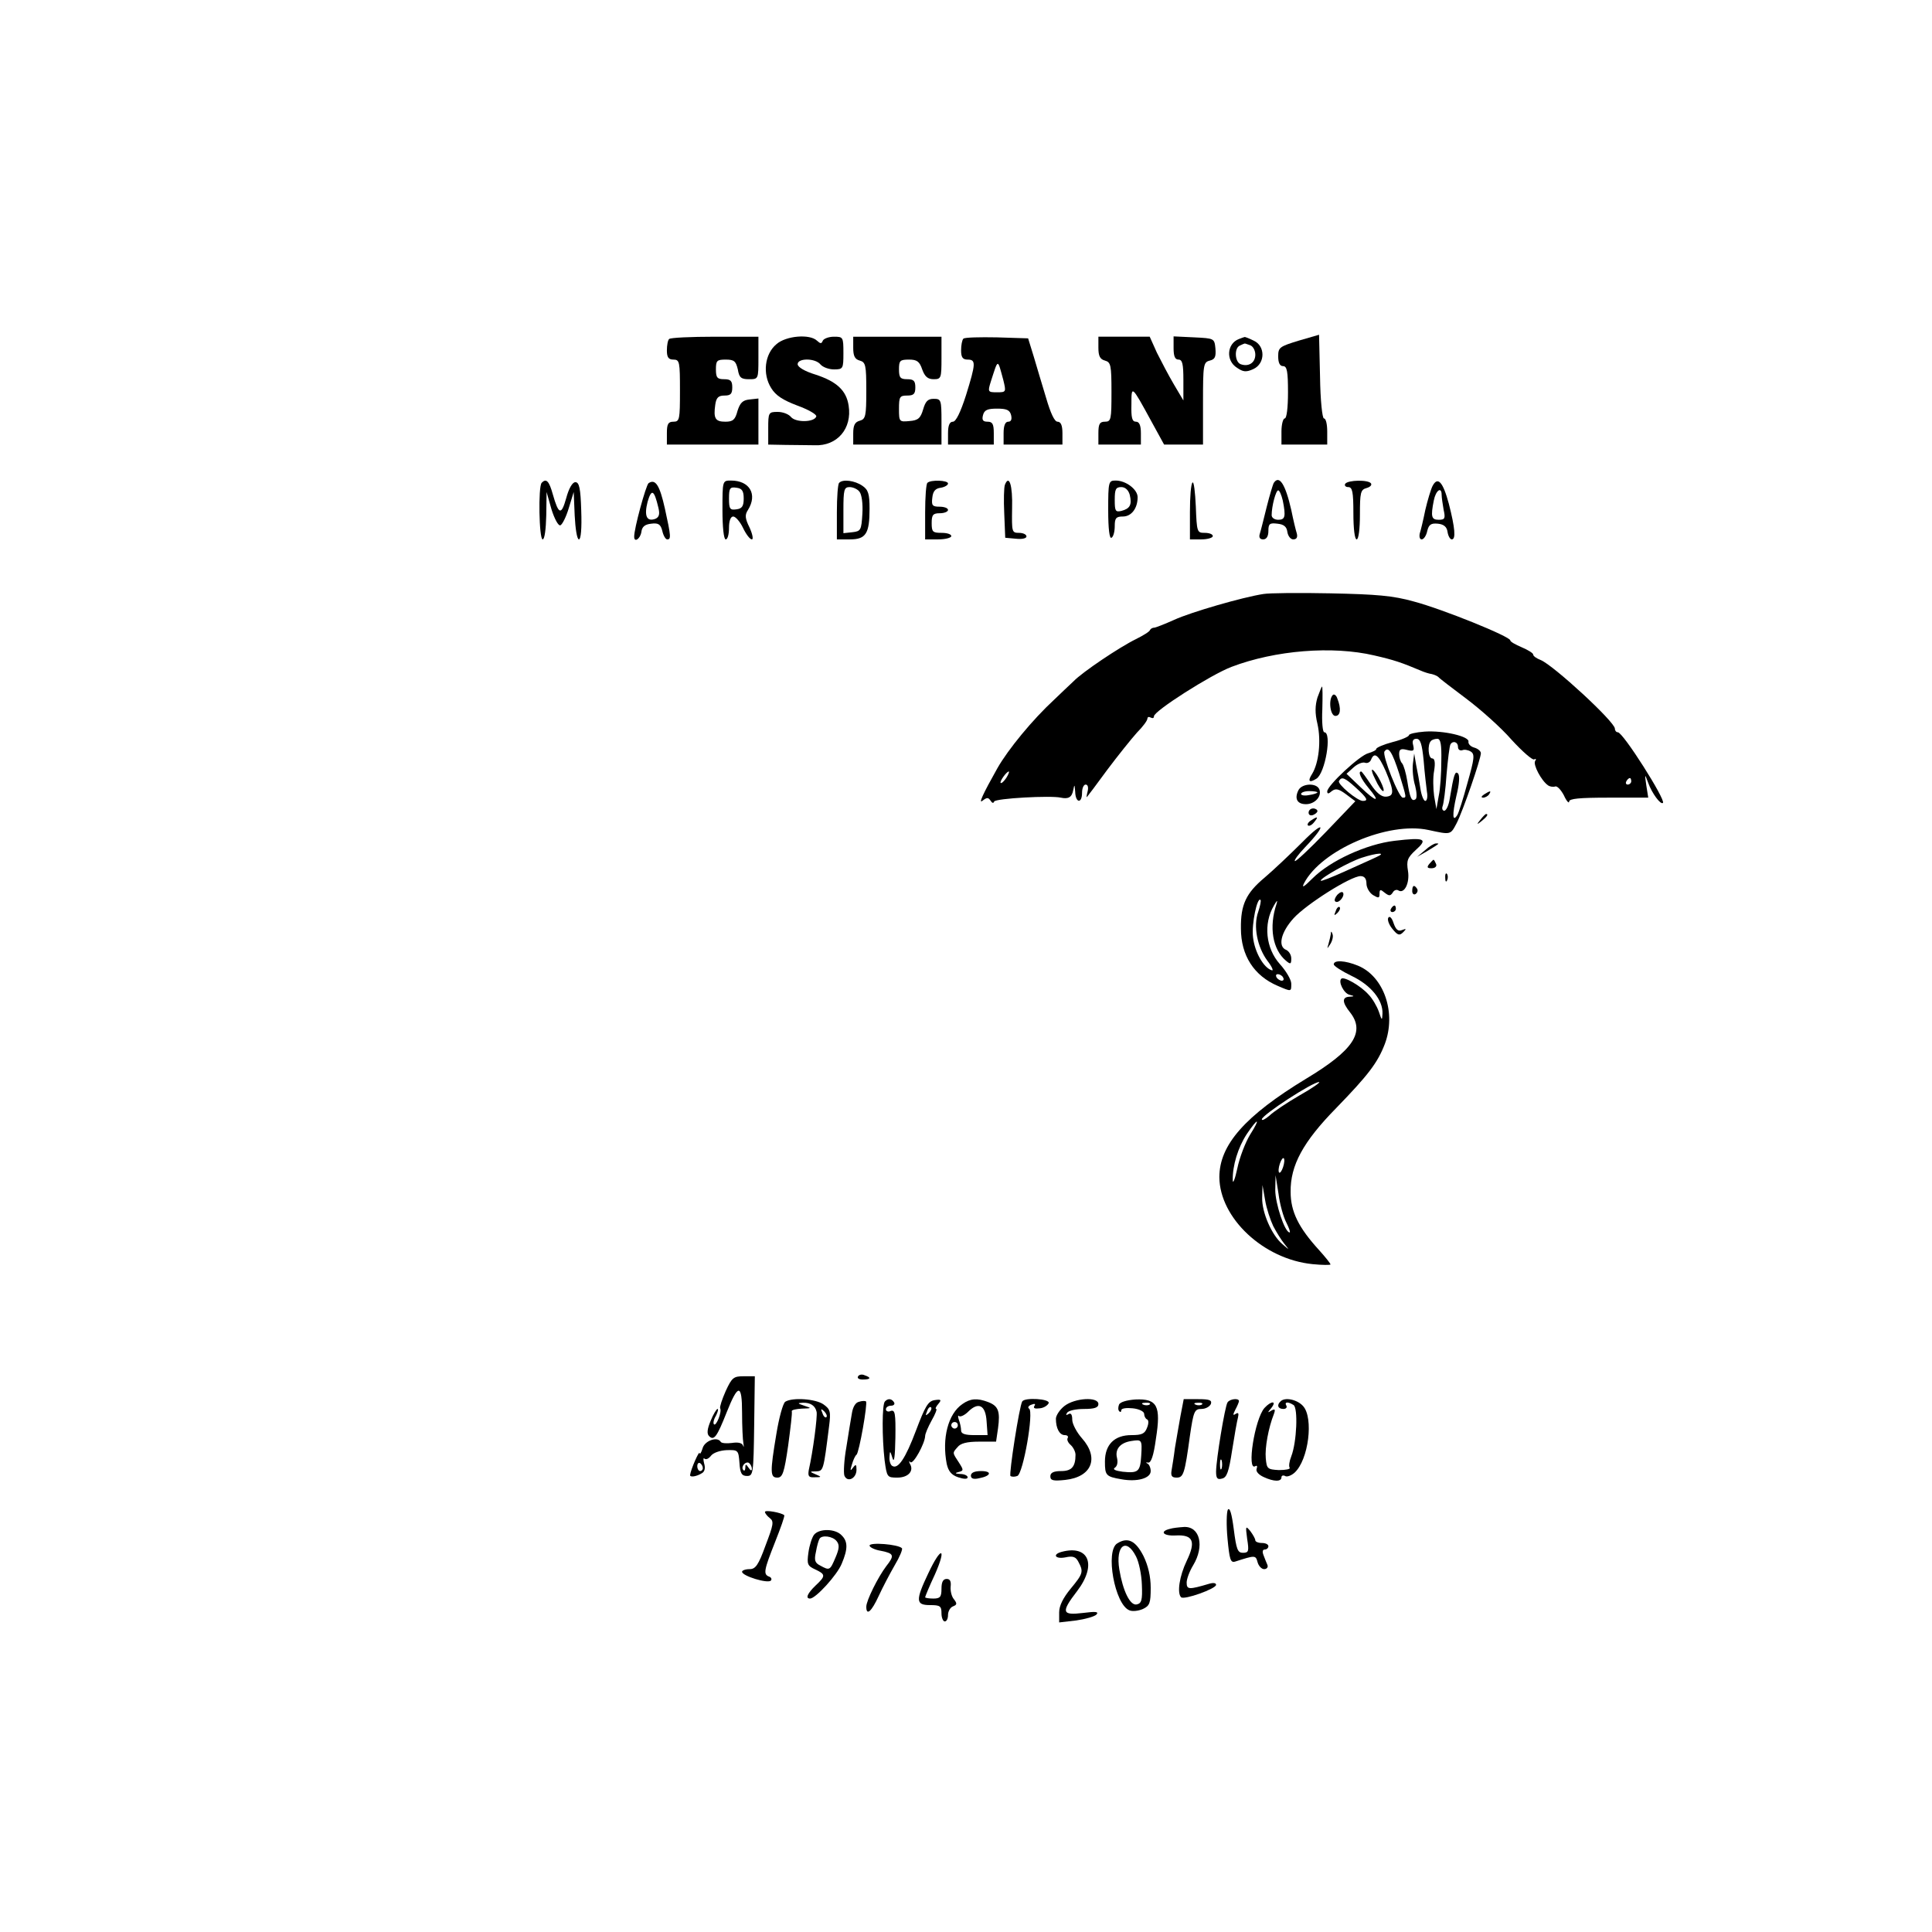 <?xml version="1.0" standalone="no"?>
<!DOCTYPE svg PUBLIC "-//W3C//DTD SVG 20010904//EN"
 "http://www.w3.org/TR/2001/REC-SVG-20010904/DTD/svg10.dtd">
<svg version="1.0" xmlns="http://www.w3.org/2000/svg"
 width="591pt" height="591pt" viewBox="0 0 591 591"
 preserveAspectRatio="xMidYMid meet">

<g transform="translate(0,591) scale(0.1,-0.1)"
fill="#000000" stroke="none">
<path d="M3973 4868 c-59 -18 -63 -21 -63 -48 0 -20 5 -30 15 -30 12 0 15 -16
15 -80 0 -47 -4 -80 -10 -80 -5 0 -10 -18 -10 -40 l0 -40 70 0 70 0 0 40 c0
22 -4 40 -10 40 -5 0 -11 54 -12 128 l-3 128 -62 -18z"/>
<path d="M2047 4873 c-4 -3 -7 -19 -7 -35 0 -21 5 -28 20 -28 19 0 20 -7 20
-95 0 -88 -1 -95 -20 -95 -16 0 -20 -7 -20 -35 l0 -35 140 0 140 0 0 71 0 70
-27 -3 c-21 -2 -29 -10 -37 -35 -7 -27 -14 -33 -37 -33 -31 0 -37 10 -31 52 3
22 10 28 28 28 19 0 24 5 24 25 0 20 -5 25 -25 25 -21 0 -25 5 -25 30 0 27 3
30 30 30 26 0 31 -5 37 -30 4 -25 10 -30 34 -30 29 0 29 0 29 65 l0 65 -133 0
c-74 0 -137 -3 -140 -7z"/>
<path d="M2375 4857 c-36 -30 -43 -91 -16 -134 14 -23 36 -37 81 -54 33 -12
59 -27 57 -33 -6 -18 -62 -19 -77 -2 -7 9 -25 16 -41 16 -28 0 -29 -2 -29 -50
l0 -50 53 -1 c28 0 68 -1 89 -1 69 -3 115 51 104 121 -7 47 -37 74 -101 95
-33 10 -55 23 -55 32 0 19 54 19 70 -1 7 -8 25 -15 41 -15 28 0 29 2 29 50 0
49 -1 50 -29 50 -16 0 -31 -6 -34 -12 -4 -10 -7 -10 -18 0 -22 21 -95 15 -124
-11z"/>
<path d="M2610 4846 c0 -25 5 -35 20 -39 18 -5 20 -14 20 -92 0 -78 -2 -87
-20 -92 -15 -4 -20 -14 -20 -39 l0 -34 135 0 135 0 0 70 c0 67 -1 70 -24 70
-18 0 -25 -8 -32 -32 -8 -27 -15 -34 -42 -36 -31 -3 -32 -2 -32 37 0 37 2 41
25 41 20 0 25 5 25 25 0 20 -5 25 -25 25 -21 0 -25 5 -25 30 0 27 3 30 31 30
24 0 32 -6 40 -30 8 -22 17 -30 35 -30 23 0 24 3 24 65 l0 65 -135 0 -135 0 0
-34z"/>
<path d="M2947 4874 c-4 -4 -7 -20 -7 -36 0 -21 5 -28 20 -28 26 0 25 -12 -5
-109 -17 -53 -31 -81 -40 -81 -10 0 -15 -11 -15 -35 l0 -35 70 0 70 0 0 35 c0
28 -4 35 -19 35 -14 0 -18 5 -14 20 4 16 14 20 43 20 29 0 39 -4 43 -20 3 -13
0 -20 -9 -20 -9 0 -14 -12 -14 -35 l0 -35 90 0 90 0 0 35 c0 24 -5 35 -15 35
-9 0 -21 25 -35 73 -12 39 -29 97 -38 127 l-17 55 -95 3 c-53 1 -99 0 -103 -4z
m122 -126 c9 -37 9 -38 -19 -38 -28 0 -29 1 -19 33 23 71 20 71 38 5z"/>
<path d="M3360 4846 c0 -25 5 -35 20 -39 18 -5 20 -14 20 -96 0 -84 -1 -91
-20 -91 -16 0 -20 -7 -20 -35 l0 -35 65 0 65 0 0 35 c0 24 -5 35 -15 35 -12 0
-15 12 -14 53 0 59 0 60 60 -50 l40 -73 59 0 60 0 0 126 c0 119 1 126 21 131
16 4 19 12 17 37 -3 31 -4 31 -65 34 l-63 3 0 -36 c0 -24 4 -35 15 -35 12 0
15 -14 15 -62 l0 -63 -29 49 c-16 27 -39 71 -52 97 l-22 49 -79 0 -78 0 0 -34z"/>
<path d="M3790 4873 c-37 -14 -41 -66 -6 -88 19 -13 28 -14 50 -4 37 17 37 71
1 87 -14 7 -27 12 -28 11 -1 0 -9 -3 -17 -6z m34 -19 c9 -3 16 -16 16 -29 0
-25 -21 -38 -45 -29 -18 7 -20 50 -2 57 6 3 13 6 14 6 1 1 8 -2 17 -5z"/>
<path d="M1657 4433 c-11 -11 -8 -173 3 -173 6 0 10 31 11 73 l1 72 15 -53 c9
-29 21 -51 27 -49 6 2 18 26 26 53 l15 49 3 -72 c2 -40 7 -73 13 -73 6 0 9 34
7 88 -2 68 -6 87 -18 87 -9 0 -20 -19 -28 -49 -15 -53 -23 -51 -41 12 -11 40
-20 50 -34 35z"/>
<path d="M1984 4432 c-8 -6 -45 -141 -44 -164 0 -19 19 -6 22 15 2 16 11 23
30 25 22 3 29 -2 34 -22 3 -14 10 -26 15 -26 12 0 12 8 -7 94 -16 72 -29 92
-50 78z m30 -75 c5 -20 2 -29 -9 -34 -27 -10 -35 9 -24 52 12 41 20 37 33 -18z"/>
<path d="M2210 4350 c0 -53 4 -90 10 -90 6 0 10 16 10 35 0 22 5 35 13 35 7 0
21 -16 30 -35 9 -19 21 -35 27 -35 5 0 2 16 -7 36 -14 28 -15 39 -5 54 30 48
5 90 -52 90 -26 0 -26 0 -26 -90z m65 35 c0 -23 -5 -31 -22 -33 -20 -3 -23 1
-23 33 0 32 3 36 23 33 17 -2 22 -10 22 -33z"/>
<path d="M2567 4433 c-4 -3 -7 -44 -7 -90 l0 -83 40 0 c49 0 60 18 60 94 0 45
-4 58 -22 70 -23 16 -60 21 -71 9z m62 -27 c7 -8 11 -37 9 -68 -3 -50 -5 -53
-30 -56 l-28 -3 0 70 c0 63 2 71 19 71 10 0 24 -6 30 -14z"/>
<path d="M2837 4433 c-4 -3 -7 -44 -7 -90 l0 -83 40 0 c22 0 40 5 40 10 0 6
-13 10 -30 10 -27 0 -30 3 -30 30 0 25 4 30 25 30 14 0 25 5 25 10 0 6 -12 10
-26 10 -22 0 -25 4 -22 28 2 19 9 28 26 30 12 2 22 8 22 13 0 10 -53 12 -63 2z"/>
<path d="M3074 4427 c-3 -8 -4 -47 -2 -88 l3 -74 33 -3 c18 -2 32 1 32 7 0 6
-10 11 -23 11 -22 0 -22 3 -21 75 2 70 -9 105 -22 72z"/>
<path d="M3390 4349 c0 -57 4 -88 10 -84 6 3 10 19 10 36 0 24 4 29 25 29 26
0 45 25 45 59 0 24 -36 51 -67 51 -22 0 -23 -3 -23 -91z m66 47 c7 -30 1 -42
-26 -49 -18 -4 -20 0 -20 34 0 32 3 39 20 39 12 0 22 -9 26 -24z"/>
<path d="M3648 4434 c-5 -4 -8 -45 -8 -91 l0 -83 35 0 c19 0 35 5 35 10 0 6
-11 10 -25 10 -23 0 -24 2 -27 81 -2 44 -6 77 -10 73z"/>
<path d="M3896 4432 c-2 -4 -12 -36 -21 -72 -9 -36 -18 -73 -21 -82 -4 -12 0
-18 10 -18 10 0 16 9 16 26 0 22 4 25 28 22 19 -2 28 -9 30 -25 2 -13 10 -23
18 -23 10 0 14 6 11 18 -3 9 -11 42 -17 72 -18 79 -37 109 -54 82z m28 -53
c10 -50 7 -59 -14 -59 -11 0 -20 6 -20 14 0 28 13 76 20 76 4 0 10 -14 14 -31z"/>
<path d="M4115 4430 c-3 -5 1 -10 9 -10 13 0 16 -14 16 -80 0 -47 4 -80 10
-80 6 0 10 32 10 76 0 67 2 76 20 81 11 3 17 9 14 14 -7 12 -71 11 -79 -1z"/>
<path d="M4382 4423 c-5 -10 -15 -43 -22 -73 -6 -30 -14 -63 -17 -72 -2 -10 0
-18 6 -18 6 0 14 11 17 26 5 20 12 24 33 22 18 -2 27 -10 29 -25 2 -13 8 -23
13 -23 13 0 10 35 -9 109 -18 67 -34 85 -50 54z m28 -27 c0 -7 3 -28 6 -45 6
-27 4 -31 -15 -31 -22 0 -25 9 -15 59 6 31 24 44 24 17z"/>
<path d="M3865 4093 c-65 -10 -223 -56 -273 -79 -29 -13 -57 -24 -61 -24 -5 0
-11 -3 -13 -7 -1 -5 -21 -17 -43 -28 -51 -25 -164 -101 -191 -129 -12 -11 -39
-37 -60 -57 -65 -60 -140 -151 -173 -209 -45 -80 -59 -111 -45 -99 13 10 17
10 24 0 5 -8 9 -9 11 -3 4 10 174 19 204 12 23 -5 34 1 38 23 4 19 4 18 6 -5
1 -35 21 -37 21 -3 0 14 5 25 11 25 7 0 9 -9 6 -21 -3 -12 -4 -19 -2 -17 1 1
30 39 62 83 33 44 74 95 91 114 18 18 32 37 32 43 0 5 5 6 10 3 6 -3 10 -2 10
4 0 16 174 127 237 151 134 51 309 65 437 35 61 -14 84 -22 141 -46 11 -5 27
-10 35 -11 8 -2 17 -6 20 -9 3 -4 41 -33 85 -66 44 -33 107 -89 139 -126 33
-36 64 -63 69 -60 6 3 7 1 3 -5 -7 -11 19 -60 39 -74 5 -4 15 -6 22 -4 6 3 18
-10 27 -27 8 -18 16 -26 16 -19 0 9 31 12 121 12 l121 0 -6 38 c-5 36 -5 36 6
7 11 -31 38 -68 45 -61 9 9 -122 216 -138 216 -5 0 -9 5 -9 11 0 21 -188 194
-227 210 -13 5 -23 12 -23 17 0 4 -16 14 -35 22 -19 8 -35 17 -35 21 0 12
-208 96 -295 119 -64 18 -114 22 -255 25 -96 2 -188 1 -205 -2z m-787 -563
c-7 -10 -14 -17 -17 -15 -4 4 18 35 25 35 2 0 -1 -9 -8 -20z m1912 -10 c0 -5
-5 -10 -11 -10 -5 0 -7 5 -4 10 3 6 8 10 11 10 2 0 4 -4 4 -10z"/>
<path d="M4030 3776 c-7 -24 -8 -47 0 -80 12 -53 4 -120 -16 -153 -15 -23 -9
-29 13 -15 27 17 48 142 24 142 -5 0 -8 32 -6 70 1 39 1 70 -1 70 -1 0 -7 -15
-14 -34z"/>
<path d="M4077 3784 c-14 -14 -8 -64 8 -64 16 0 18 23 6 53 -3 10 -10 15 -14
11z"/>
<path d="M4358 3672 c-27 -2 -48 -7 -48 -11 0 -4 -22 -14 -50 -21 -27 -7 -50
-17 -50 -21 0 -4 -11 -9 -24 -13 -26 -6 -126 -99 -126 -117 0 -8 4 -8 14 1 12
9 21 7 44 -10 l28 -21 -90 -94 c-50 -52 -93 -92 -95 -89 -3 2 11 21 31 42 68
71 60 85 -8 16 -38 -38 -90 -87 -116 -109 -56 -47 -73 -82 -72 -155 0 -83 40
-145 113 -176 42 -18 41 -18 41 7 0 12 -16 39 -35 60 -43 48 -51 123 -18 179
9 16 12 18 8 5 -24 -71 -12 -140 29 -174 14 -12 16 -10 16 7 0 11 -7 22 -15
26 -27 10 -17 54 22 97 39 43 175 129 205 129 12 0 18 -8 18 -23 0 -12 9 -28
20 -35 17 -10 20 -10 20 4 0 14 3 14 16 3 13 -10 17 -10 24 0 4 8 12 11 18 7
18 -11 35 23 29 60 -5 31 -2 40 24 64 38 34 28 39 -65 28 -86 -10 -197 -61
-251 -115 -26 -26 -34 -31 -26 -15 53 102 257 190 381 163 69 -15 67 -15 86
21 19 37 74 196 74 214 0 6 -9 14 -20 17 -11 3 -19 11 -18 18 4 16 -75 35
-134 31z m-3 -89 c3 -38 8 -80 10 -95 3 -16 0 -28 -5 -28 -5 0 -12 17 -15 38
-3 20 -9 53 -13 72 l-6 35 -4 -32 c-2 -18 1 -48 7 -67 5 -20 6 -38 1 -41 -12
-8 -17 4 -25 55 -4 25 -11 49 -16 55 -5 5 -9 18 -9 28 0 15 5 18 24 13 20 -5
23 -3 19 14 -4 14 0 20 10 20 12 0 17 -16 22 -67z m54 0 c0 -38 -3 -86 -8
-108 l-7 -40 -7 40 c-3 22 -4 57 0 77 4 25 2 38 -6 38 -12 0 -15 42 -4 53 3 4
12 7 20 7 10 0 13 -18 12 -67z m51 42 c0 -8 6 -12 13 -10 6 3 18 1 26 -4 13
-8 11 -22 -10 -96 -13 -48 -27 -92 -31 -98 -15 -24 -16 1 -3 58 9 36 11 63 5
69 -9 9 -13 -4 -25 -76 -3 -21 -11 -38 -17 -38 -5 0 -8 6 -5 14 3 7 9 51 12
97 4 46 9 87 12 92 7 12 23 8 23 -8z m-180 -81 c23 -76 23 -74 11 -74 -12 0
-63 129 -56 141 12 18 24 -2 45 -67z m-41 7 c26 -62 26 -76 1 -78 -14 -1 -29
11 -47 38 -14 21 -27 39 -29 39 -11 0 -1 -22 22 -50 39 -46 25 -45 -24 2 l-43
41 21 19 c12 11 27 17 35 15 7 -3 16 1 19 9 10 25 23 15 45 -35z m-91 -51 c34
-31 39 -40 21 -40 -17 0 -79 52 -73 61 8 14 17 11 52 -21z m62 -212 c-14 -7
-58 -26 -97 -44 -40 -18 -73 -31 -73 -28 0 9 88 58 125 70 49 16 79 17 45 2z
m-361 -167 c-16 -44 -3 -108 28 -150 14 -18 20 -32 13 -29 -25 8 -52 56 -57
101 -5 40 13 125 23 114 2 -2 -1 -18 -7 -36z m76 -201 c3 -5 2 -10 -4 -10 -5
0 -13 5 -16 10 -3 6 -2 10 4 10 5 0 13 -4 16 -10z"/>
<path d="M4207 3526 c9 -20 20 -36 24 -36 9 0 -19 57 -32 65 -5 4 -2 -10 8
-29z"/>
<path d="M3972 3493 c-13 -26 -4 -43 23 -43 27 0 49 24 41 45 -8 21 -53 19
-64 -2z m58 -7 c0 -2 -11 -6 -25 -8 -14 -3 -25 -1 -25 3 0 5 11 9 25 9 14 0
25 -2 25 -4z"/>
<path d="M4540 3480 c-9 -6 -10 -10 -3 -10 6 0 15 5 18 10 8 12 4 12 -15 0z"/>
<path d="M4003 3424 c0 -7 6 -10 14 -7 7 3 13 8 13 12 0 4 -6 8 -13 8 -8 0
-14 -6 -14 -13z"/>
<path d="M4529 3403 c-13 -16 -12 -17 4 -4 16 13 21 21 13 21 -2 0 -10 -8 -17
-17z"/>
<path d="M4010 3400 c-8 -5 -12 -12 -9 -15 4 -3 12 1 19 10 14 17 11 19 -10 5z"/>
<path d="M4359 3309 l-24 -20 30 17 c39 24 40 24 28 24 -6 0 -21 -9 -34 -21z"/>
<path d="M4372 3267 c-8 -10 -6 -13 7 -13 11 0 17 6 14 13 -3 7 -6 13 -8 13
-1 0 -7 -6 -13 -13z"/>
<path d="M4421 3224 c0 -11 3 -14 6 -6 3 7 2 16 -1 19 -3 4 -6 -2 -5 -13z"/>
<path d="M4320 3184 c0 -8 5 -12 10 -9 6 4 8 11 5 16 -9 14 -15 11 -15 -7z"/>
<path d="M4091 3173 c-7 -8 -10 -17 -7 -20 9 -9 29 13 25 25 -2 6 -10 3 -18
-5z"/>
<path d="M4086 3123 c-6 -14 -5 -15 5 -6 7 7 10 15 7 18 -3 3 -9 -2 -12 -12z"/>
<path d="M4255 3130 c-3 -5 -1 -10 4 -10 6 0 11 5 11 10 0 6 -2 10 -4 10 -3 0
-8 -4 -11 -10z"/>
<path d="M4247 3103 c-4 -6 2 -22 12 -34 16 -20 22 -22 33 -11 11 11 10 12 -3
7 -12 -5 -19 1 -26 21 -5 16 -12 23 -16 17z"/>
<path d="M4071 3053 c-1 -6 -4 -20 -7 -30 -5 -17 -5 -17 6 0 6 10 9 23 6 30
-3 9 -5 9 -5 0z"/>
<path d="M4080 2960 c0 -5 25 -21 54 -35 59 -28 97 -74 95 -116 -1 -22 -2 -21
-11 6 -6 17 -20 41 -32 53 -23 26 -75 56 -83 48 -10 -9 8 -45 25 -49 16 -4 16
-5 0 -6 -23 -1 -23 -17 2 -48 47 -60 10 -116 -135 -203 -186 -113 -265 -202
-265 -301 1 -125 135 -251 285 -266 30 -3 55 -3 55 -1 0 3 -16 23 -35 44 -63
69 -87 118 -87 178 -1 81 38 153 139 256 99 102 127 139 149 196 36 95 -2 207
-82 240 -39 16 -74 18 -74 4z m-105 -401 c-38 -22 -80 -50 -92 -62 -13 -11
-23 -16 -23 -11 0 13 155 114 175 114 6 0 -21 -19 -60 -41z m-151 -120 c-14
-23 -32 -69 -39 -103 -7 -33 -14 -50 -14 -36 -1 44 16 100 43 141 35 52 43 50
10 -2z m101 -99 c-4 -12 -9 -19 -12 -17 -3 3 -2 15 2 27 4 12 9 19 12 17 3 -3
2 -15 -2 -27z m10 -170 c8 -16 13 -30 10 -30 -15 0 -44 89 -44 130 l1 45 9
-57 c4 -32 15 -71 24 -88z m-40 -11 c10 -19 25 -43 34 -54 16 -20 16 -20 -6
-1 -33 28 -63 97 -62 142 l1 39 8 -46 c4 -25 16 -61 25 -80z"/>
<path d="M2625 1700 c-4 -6 3 -10 14 -10 25 0 27 6 6 13 -8 4 -17 2 -20 -3z"/>
<path d="M2220 1655 c-11 -25 -19 -49 -17 -53 6 -10 -12 -56 -19 -49 -3 3 -1
15 6 26 6 12 8 21 5 21 -3 0 -13 -16 -21 -36 -11 -26 -12 -40 -5 -47 15 -15
24 -3 54 73 35 88 47 88 47 -2 0 -40 2 -82 4 -93 2 -11 1 -14 -1 -7 -3 8 -15
11 -34 8 -16 -2 -31 -1 -34 3 -10 18 -50 4 -56 -20 -4 -13 -8 -19 -9 -14 -1 9
-27 -50 -29 -67 -1 -8 20 -5 37 6 8 5 10 16 6 29 -3 12 -3 19 1 15 5 -4 13 0
20 9 7 9 27 16 48 17 35 1 36 0 39 -39 2 -32 7 -40 23 -40 19 0 20 7 22 153
l2 152 -34 0 c-31 0 -36 -4 -55 -45z m-70 -236 c0 -5 -4 -9 -8 -9 -5 0 -9 7
-9 15 0 8 4 12 9 9 4 -3 8 -9 8 -15z m150 -2 c0 -7 -4 -6 -10 3 -8 12 -10 12
-10 1 0 -8 -3 -12 -6 -8 -9 9 6 28 17 22 5 -4 9 -12 9 -18z"/>
<path d="M2402 1622 c-7 -5 -19 -49 -27 -98 -20 -119 -19 -134 3 -134 16 0 21
15 33 98 7 53 13 100 11 105 -1 4 13 7 31 8 30 1 31 1 7 9 -21 7 -21 8 -5 9
24 1 39 -9 43 -28 3 -13 -11 -121 -24 -178 -3 -19 0 -23 18 -22 22 0 22 1 3 9
-19 8 -19 9 1 9 23 1 23 2 40 137 6 46 4 53 -17 68 -24 17 -95 22 -117 8z
m126 -47 c-3 -3 -9 2 -12 12 -6 14 -5 15 5 6 7 -7 10 -15 7 -18z"/>
<path d="M2628 1622 c-11 -2 -19 -16 -22 -35 -3 -18 -11 -64 -17 -104 -7 -39
-9 -78 -6 -87 9 -22 37 -9 37 18 0 17 -2 18 -11 6 -8 -11 -9 -9 -3 10 4 14 10
27 14 30 8 5 35 159 29 163 -2 2 -12 2 -21 -1z"/>
<path d="M2707 1623 c-9 -8 -9 -111 -1 -180 7 -52 8 -53 39 -53 34 0 52 21 38
43 -3 7 -2 9 2 4 9 -7 44 57 45 80 0 7 9 28 20 48 11 19 17 35 14 35 -4 0 -1
7 6 15 11 13 9 15 -11 12 -20 -3 -29 -19 -57 -93 -32 -85 -55 -120 -73 -108
-5 3 -9 15 -8 27 1 20 2 20 9 -3 5 -17 8 3 9 62 1 74 -1 86 -14 82 -8 -4 -15
-1 -15 5 0 6 7 11 16 11 8 0 12 5 9 10 -7 12 -19 13 -28 3z m134 -36 c-10 -9
-11 -8 -5 6 3 10 9 15 12 12 3 -3 0 -11 -7 -18z"/>
<path d="M2944 1615 c-44 -30 -63 -105 -48 -183 5 -22 14 -34 35 -41 18 -6 29
-6 29 0 0 5 -10 10 -22 10 -17 1 -18 3 -6 6 16 4 16 6 2 28 -21 32 -21 30 -5
48 9 12 29 17 66 17 l52 0 6 41 c7 52 1 68 -30 80 -34 13 -55 11 -79 -6z m74
-53 l3 -42 -40 0 c-29 0 -41 4 -41 14 0 8 -3 23 -7 33 -3 10 -3 15 1 11 4 -3
17 3 27 13 32 32 54 21 57 -29z m-88 -12 c0 -5 -4 -10 -10 -10 -5 0 -10 5 -10
10 0 6 5 10 10 10 6 0 10 -4 10 -10z"/>
<path d="M3127 1623 c-9 -15 -41 -222 -36 -228 4 -3 13 -3 21 0 18 7 51 197
36 206 -5 3 -2 9 7 12 10 4 14 3 9 -4 -4 -7 2 -9 17 -7 12 1 24 9 27 16 4 13
-73 18 -81 5z"/>
<path d="M3256 1609 c-14 -11 -26 -29 -26 -39 0 -29 11 -50 27 -50 8 0 12 -4
9 -9 -3 -5 1 -14 9 -21 8 -7 15 -21 15 -30 0 -37 -12 -50 -44 -50 -23 0 -33
-5 -33 -16 0 -13 9 -15 46 -11 81 9 104 67 51 127 -16 18 -30 44 -30 57 0 16
-4 22 -12 17 -7 -4 -8 -3 -4 4 4 7 27 12 52 12 32 0 44 4 44 15 0 23 -72 19
-104 -6z"/>
<path d="M3423 1613 c-3 -8 -3 -17 1 -20 3 -4 6 -2 6 3 0 6 16 8 35 6 20 -2
35 -10 35 -17 0 -7 4 -15 9 -17 5 -2 5 -13 0 -25 -7 -19 -16 -23 -48 -23 -52
0 -81 -29 -81 -81 0 -42 3 -46 50 -54 49 -9 90 3 90 25 0 10 -5 21 -10 23 -6
3 -5 4 2 3 9 -2 17 21 24 73 16 101 4 123 -63 120 -27 -2 -47 -8 -50 -16z m94
1 c-3 -3 -12 -4 -19 -1 -8 3 -5 6 6 6 11 1 17 -2 13 -5z m-26 -157 c-3 -49 -9
-54 -57 -49 -22 3 -31 7 -24 12 8 5 10 17 7 30 -7 27 10 47 44 52 32 5 33 4
30 -45z"/>
<path d="M3611 1578 c-5 -29 -13 -73 -17 -98 -3 -25 -8 -55 -10 -67 -3 -17 0
-23 15 -23 21 0 25 10 41 128 11 75 14 82 35 82 13 0 25 7 29 15 4 12 -4 15
-39 15 l-44 0 -10 -52z m66 36 c-3 -3 -12 -4 -19 -1 -8 3 -5 6 6 6 11 1 17 -2
13 -5z"/>
<path d="M3755 1620 c-8 -12 -35 -176 -35 -212 0 -20 4 -25 18 -21 15 3 21 21
31 86 7 45 15 90 18 101 3 13 1 16 -7 11 -9 -6 -9 -3 -1 13 6 11 11 23 11 26
0 10 -28 7 -35 -4z m-18 -202 c-3 -7 -5 -2 -5 12 0 14 2 19 5 13 2 -7 2 -19 0
-25z"/>
<path d="M3917 1623 c-12 -11 -8 -23 9 -23 8 0 12 5 9 10 -7 12 5 13 22 2 14
-9 10 -113 -7 -157 -6 -15 -8 -30 -5 -35 3 -4 -12 -7 -33 -7 -35 2 -37 4 -40
36 -3 32 8 93 25 136 5 14 3 16 -8 10 -12 -8 -12 -6 0 8 18 23 -1 22 -21 0
-30 -34 -55 -195 -28 -178 5 3 7 0 4 -8 -3 -8 6 -18 21 -25 32 -15 55 -15 55
-1 0 5 5 7 11 4 5 -4 19 1 29 10 43 39 59 168 26 204 -18 20 -56 28 -69 14z"/>
<path d="M2970 1396 c0 -9 8 -12 25 -8 37 7 41 22 6 22 -20 0 -31 -5 -31 -14z"/>
<path d="M3756 1292 c-4 -8 -5 -47 -1 -89 6 -63 9 -74 23 -70 62 20 63 20 69
-2 3 -11 12 -21 20 -21 8 0 13 6 10 13 -3 6 -8 20 -12 30 -4 10 -3 17 4 17 6
0 11 5 11 10 0 6 -9 10 -20 10 -11 0 -20 4 -20 8 0 5 -7 17 -15 28 -15 18 -15
16 -10 -23 6 -38 5 -43 -13 -43 -16 0 -20 10 -28 73 -6 46 -12 67 -18 59z"/>
<path d="M2340 1285 c0 -4 7 -13 15 -19 13 -10 11 -20 -13 -83 -22 -61 -31
-73 -49 -73 -13 0 -23 -4 -23 -8 0 -13 79 -37 88 -27 4 4 1 10 -5 12 -19 7
-16 20 18 106 17 43 30 79 28 82 -9 8 -59 17 -59 10z"/>
<path d="M3578 1233 c-32 -8 -19 -22 18 -20 54 3 63 -18 34 -78 -22 -46 -30
-98 -17 -111 9 -9 107 26 107 38 0 6 -9 7 -22 3 -61 -18 -68 -18 -68 4 0 11 9
35 20 53 35 58 21 119 -28 117 -15 -1 -35 -3 -44 -6z"/>
<path d="M2490 1215 c-6 -8 -14 -32 -17 -54 -5 -36 -3 -41 21 -52 32 -15 32
-20 1 -49 -25 -24 -32 -40 -17 -40 17 0 83 72 97 107 19 45 19 68 -1 87 -19
20 -68 21 -84 1z m69 -19 c9 -11 9 -22 -3 -50 -17 -40 -18 -41 -47 -25 -16 8
-19 16 -13 42 3 18 8 35 11 40 7 12 40 8 52 -7z"/>
<path d="M3418 1189 c-38 -22 -8 -188 37 -205 9 -4 27 -2 41 4 21 10 24 18 24
65 0 35 -8 68 -22 97 -24 47 -48 59 -80 39z m57 -40 c9 -17 17 -56 18 -87 2
-47 -1 -57 -16 -60 -20 -4 -42 41 -53 107 -12 73 21 99 51 40z"/>
<path d="M2660 1182 c0 -5 16 -13 35 -16 40 -8 42 -14 16 -47 -25 -33 -61
-105 -61 -124 0 -29 16 -15 38 33 12 26 34 68 49 94 15 25 25 49 22 52 -11 12
-99 19 -99 8z"/>
<path d="M3248 1163 c-30 -8 -20 -23 11 -17 23 5 32 2 40 -14 16 -30 14 -36
-24 -82 -23 -28 -35 -52 -35 -72 l0 -31 52 6 c28 4 56 12 62 18 8 9 -2 10 -41
5 -65 -8 -68 2 -18 67 61 80 36 142 -47 120z"/>
<path d="M2840 1098 c-40 -84 -39 -98 5 -98 31 0 35 -3 35 -25 0 -14 5 -25 10
-25 6 0 10 9 10 20 0 11 7 23 15 26 13 5 13 9 3 22 -7 8 -11 25 -10 38 2 17
-2 24 -12 24 -11 0 -16 -9 -16 -30 0 -25 -4 -30 -25 -30 -14 0 -25 2 -25 4 0
2 13 34 30 70 37 84 19 87 -20 4z"/>
</g>
</svg>
